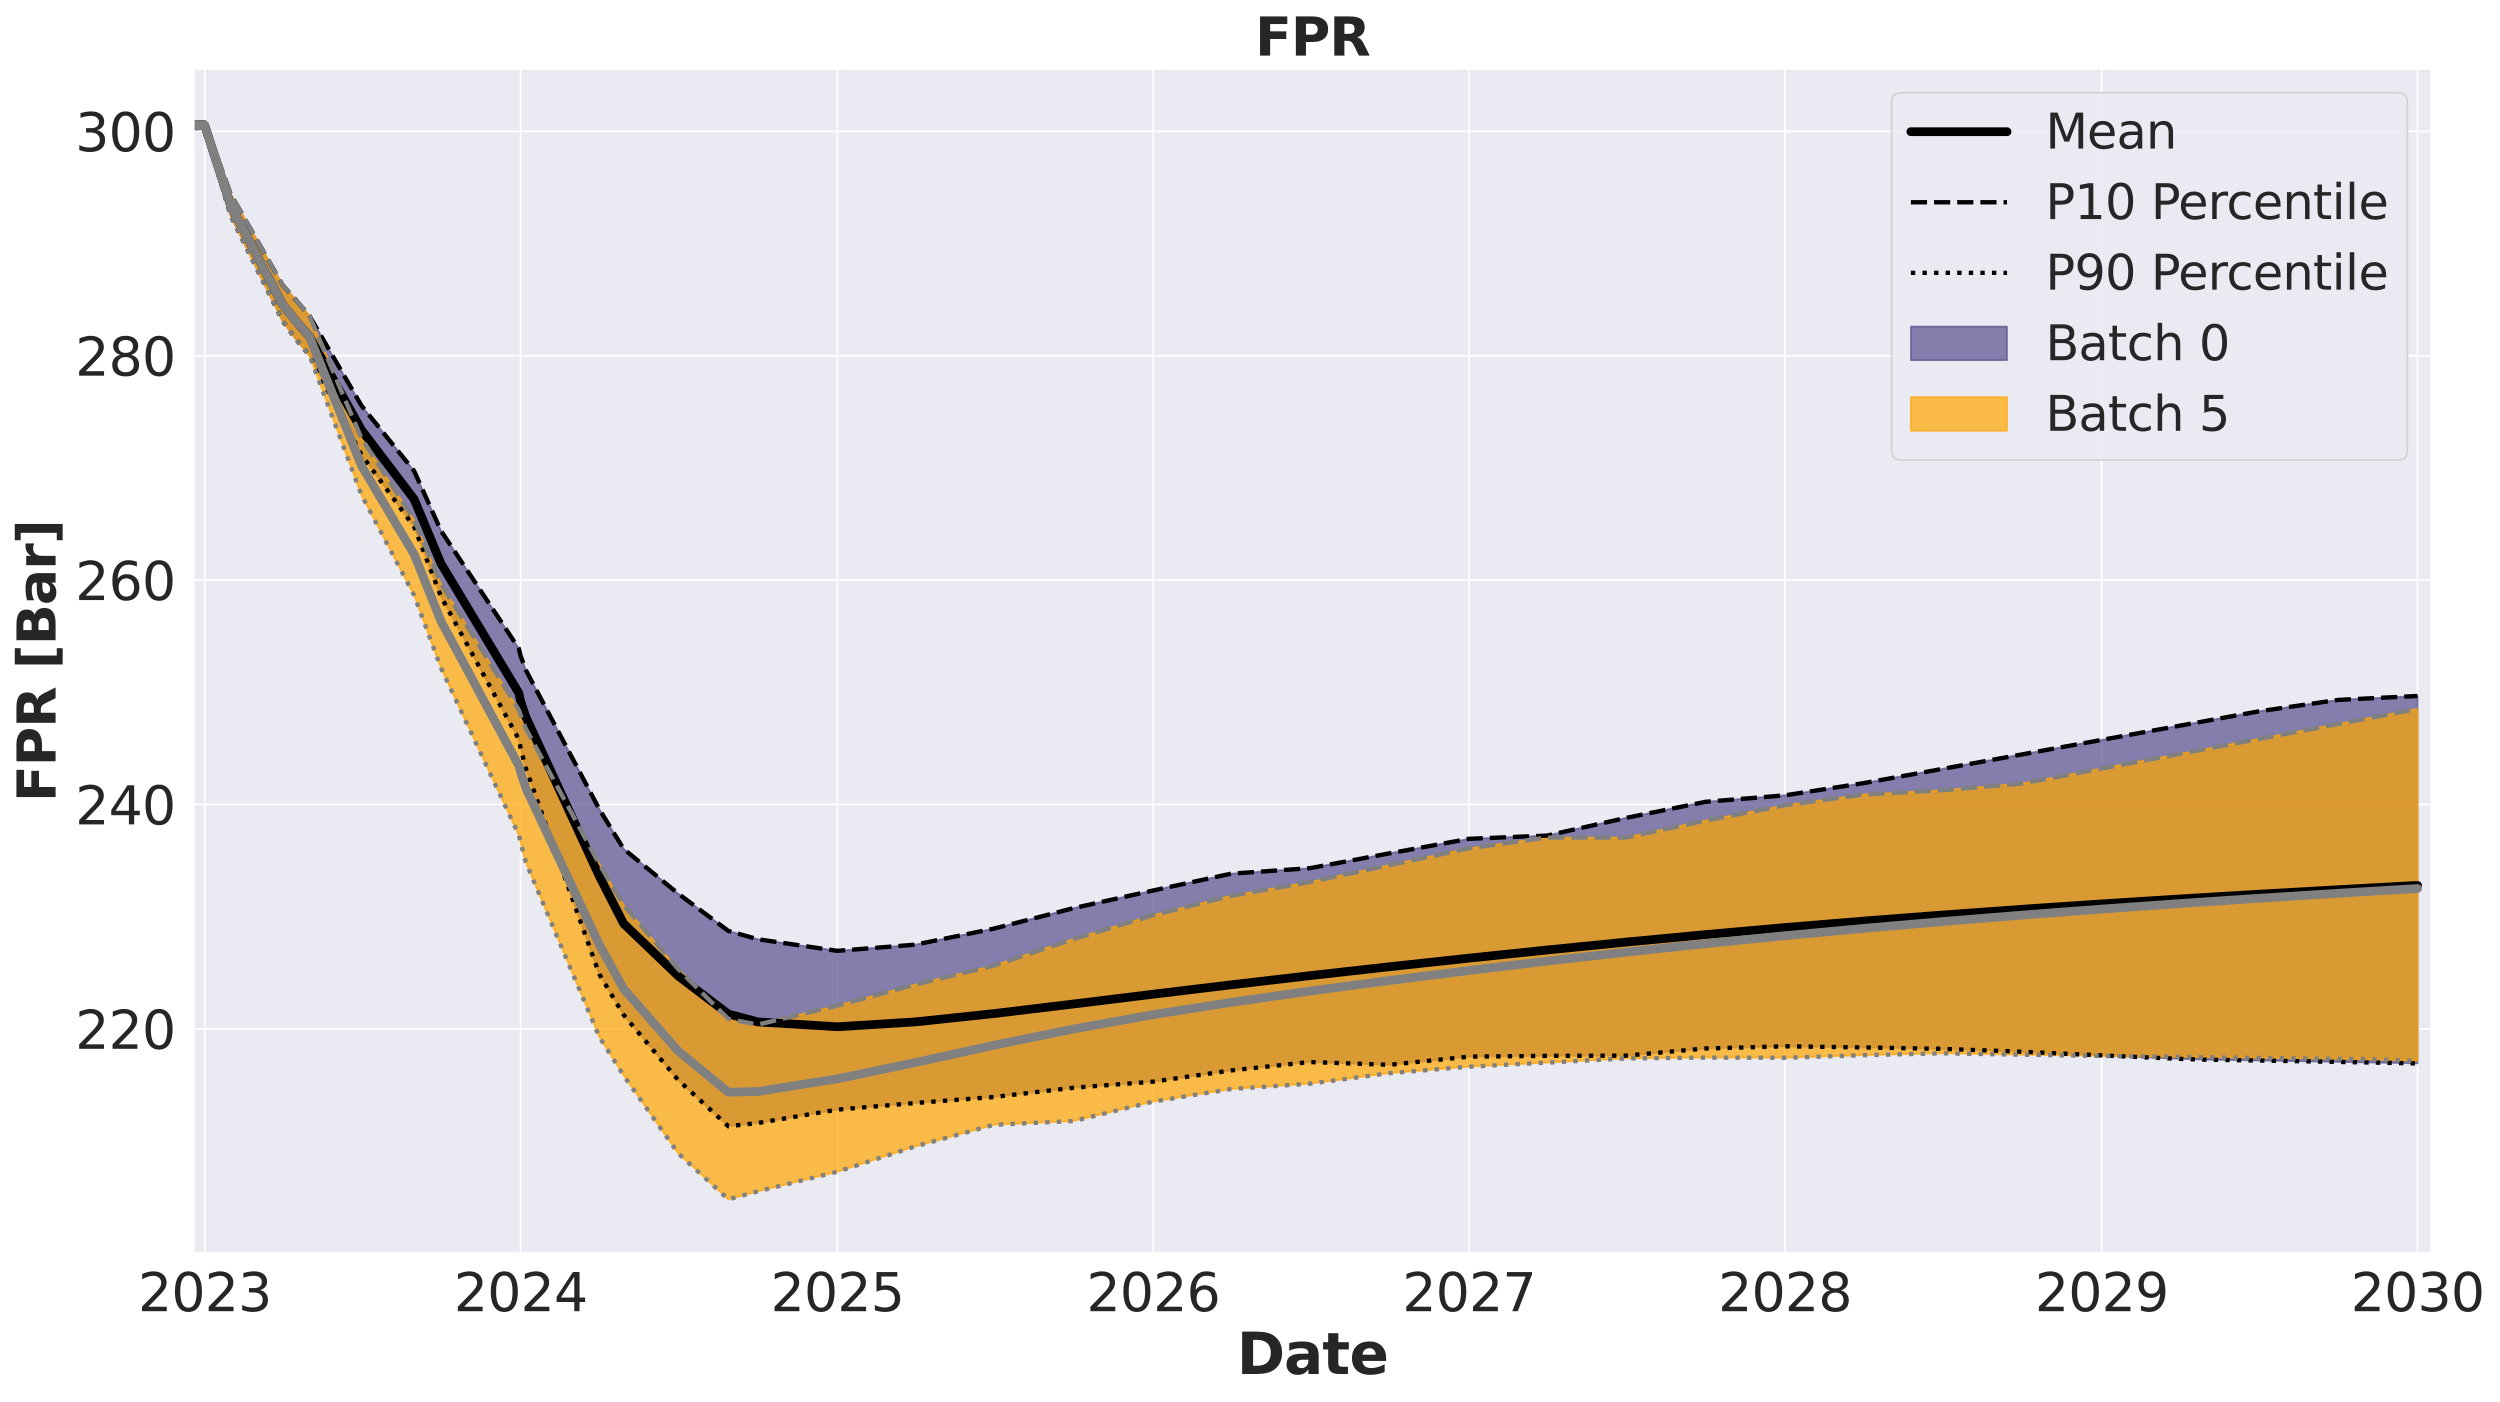 <?xml version="1.0" encoding="utf-8" standalone="no"?>
<!DOCTYPE svg PUBLIC "-//W3C//DTD SVG 1.1//EN"
  "http://www.w3.org/Graphics/SVG/1.1/DTD/svg11.dtd">
<svg xmlns:xlink="http://www.w3.org/1999/xlink" width="1143.945pt" height="641.331pt" viewBox="0 0 1143.945 641.331" xmlns="http://www.w3.org/2000/svg" version="1.1">
 <defs>
  <style type="text/css">*{stroke-linejoin: round; stroke-linecap: butt}</style>
 </defs>
 <g id="figure_1">
  <g id="patch_1">
   <path d="M 0 641.331 
L 1143.945 641.331 
L 1143.945 0 
L 0 0 
z
" style="fill: #ffffff"/>
  </g>
  <g id="axes_1">
   <g id="patch_2">
    <path d="M 88.537 573.44 
L 1112.54 573.44 
L 1112.54 31.436 
L 88.537 31.436 
z
" style="fill: #eaeaf2"/>
   </g>
   <g id="matplotlib.axis_1">
    <g id="xtick_1">
     <g id="line2d_1">
      <path d="M 93.685 573.44 
L 93.685 31.436 
" clip-path="url(#pf2d65173dc)" style="fill: none; stroke: #ffffff; stroke-width: 0.8; stroke-linecap: round"/>
     </g>
     <g id="text_1">
      <!-- 2023 -->
      <g style="fill: #262626" transform="translate(63.145 599.976) scale(0.24 -0.24)">
       <defs>
        <path id="DejaVuSans-32" d="M 1228 531 
L 3431 531 
L 3431 0 
L 469 0 
L 469 531 
Q 828 903 1448 1529 
Q 2069 2156 2228 2338 
Q 2531 2678 2651 2914 
Q 2772 3150 2772 3378 
Q 2772 3750 2511 3984 
Q 2250 4219 1831 4219 
Q 1534 4219 1204 4116 
Q 875 4013 500 3803 
L 500 4441 
Q 881 4594 1212 4672 
Q 1544 4750 1819 4750 
Q 2544 4750 2975 4387 
Q 3406 4025 3406 3419 
Q 3406 3131 3298 2873 
Q 3191 2616 2906 2266 
Q 2828 2175 2409 1742 
Q 1991 1309 1228 531 
z
" transform="scale(0.016)"/>
        <path id="DejaVuSans-30" d="M 2034 4250 
Q 1547 4250 1301 3770 
Q 1056 3291 1056 2328 
Q 1056 1369 1301 889 
Q 1547 409 2034 409 
Q 2525 409 2770 889 
Q 3016 1369 3016 2328 
Q 3016 3291 2770 3770 
Q 2525 4250 2034 4250 
z
M 2034 4750 
Q 2819 4750 3233 4129 
Q 3647 3509 3647 2328 
Q 3647 1150 3233 529 
Q 2819 -91 2034 -91 
Q 1250 -91 836 529 
Q 422 1150 422 2328 
Q 422 3509 836 4129 
Q 1250 4750 2034 4750 
z
" transform="scale(0.016)"/>
        <path id="DejaVuSans-33" d="M 2597 2516 
Q 3050 2419 3304 2112 
Q 3559 1806 3559 1356 
Q 3559 666 3084 287 
Q 2609 -91 1734 -91 
Q 1441 -91 1130 -33 
Q 819 25 488 141 
L 488 750 
Q 750 597 1062 519 
Q 1375 441 1716 441 
Q 2309 441 2620 675 
Q 2931 909 2931 1356 
Q 2931 1769 2642 2001 
Q 2353 2234 1838 2234 
L 1294 2234 
L 1294 2753 
L 1863 2753 
Q 2328 2753 2575 2939 
Q 2822 3125 2822 3475 
Q 2822 3834 2567 4026 
Q 2313 4219 1838 4219 
Q 1578 4219 1281 4162 
Q 984 4106 628 3988 
L 628 4550 
Q 988 4650 1302 4700 
Q 1616 4750 1894 4750 
Q 2613 4750 3031 4423 
Q 3450 4097 3450 3541 
Q 3450 3153 3228 2886 
Q 3006 2619 2597 2516 
z
" transform="scale(0.016)"/>
       </defs>
       <use xlink:href="#DejaVuSans-32"/>
       <use xlink:href="#DejaVuSans-30" transform="translate(63.623 0)"/>
       <use xlink:href="#DejaVuSans-32" transform="translate(127.246 0)"/>
       <use xlink:href="#DejaVuSans-33" transform="translate(190.869 0)"/>
      </g>
     </g>
    </g>
    <g id="xtick_2">
     <g id="line2d_2">
      <path d="M 238.218 573.44 
L 238.218 31.436 
" clip-path="url(#pf2d65173dc)" style="fill: none; stroke: #ffffff; stroke-width: 0.8; stroke-linecap: round"/>
     </g>
     <g id="text_2">
      <!-- 2024 -->
      <g style="fill: #262626" transform="translate(207.678 599.976) scale(0.24 -0.24)">
       <defs>
        <path id="DejaVuSans-34" d="M 2419 4116 
L 825 1625 
L 2419 1625 
L 2419 4116 
z
M 2253 4666 
L 3047 4666 
L 3047 1625 
L 3713 1625 
L 3713 1100 
L 3047 1100 
L 3047 0 
L 2419 0 
L 2419 1100 
L 313 1100 
L 313 1709 
L 2253 4666 
z
" transform="scale(0.016)"/>
       </defs>
       <use xlink:href="#DejaVuSans-32"/>
       <use xlink:href="#DejaVuSans-30" transform="translate(63.623 0)"/>
       <use xlink:href="#DejaVuSans-32" transform="translate(127.246 0)"/>
       <use xlink:href="#DejaVuSans-34" transform="translate(190.869 0)"/>
      </g>
     </g>
    </g>
    <g id="xtick_3">
     <g id="line2d_3">
      <path d="M 383.146 573.44 
L 383.146 31.436 
" clip-path="url(#pf2d65173dc)" style="fill: none; stroke: #ffffff; stroke-width: 0.8; stroke-linecap: round"/>
     </g>
     <g id="text_3">
      <!-- 2025 -->
      <g style="fill: #262626" transform="translate(352.606 599.976) scale(0.24 -0.24)">
       <defs>
        <path id="DejaVuSans-35" d="M 691 4666 
L 3169 4666 
L 3169 4134 
L 1269 4134 
L 1269 2991 
Q 1406 3038 1543 3061 
Q 1681 3084 1819 3084 
Q 2600 3084 3056 2656 
Q 3513 2228 3513 1497 
Q 3513 744 3044 326 
Q 2575 -91 1722 -91 
Q 1428 -91 1123 -41 
Q 819 9 494 109 
L 494 744 
Q 775 591 1075 516 
Q 1375 441 1709 441 
Q 2250 441 2565 725 
Q 2881 1009 2881 1497 
Q 2881 1984 2565 2268 
Q 2250 2553 1709 2553 
Q 1456 2553 1204 2497 
Q 953 2441 691 2322 
L 691 4666 
z
" transform="scale(0.016)"/>
       </defs>
       <use xlink:href="#DejaVuSans-32"/>
       <use xlink:href="#DejaVuSans-30" transform="translate(63.623 0)"/>
       <use xlink:href="#DejaVuSans-32" transform="translate(127.246 0)"/>
       <use xlink:href="#DejaVuSans-35" transform="translate(190.869 0)"/>
      </g>
     </g>
    </g>
    <g id="xtick_4">
     <g id="line2d_4">
      <path d="M 527.679 573.44 
L 527.679 31.436 
" clip-path="url(#pf2d65173dc)" style="fill: none; stroke: #ffffff; stroke-width: 0.8; stroke-linecap: round"/>
     </g>
     <g id="text_4">
      <!-- 2026 -->
      <g style="fill: #262626" transform="translate(497.139 599.976) scale(0.24 -0.24)">
       <defs>
        <path id="DejaVuSans-36" d="M 2113 2584 
Q 1688 2584 1439 2293 
Q 1191 2003 1191 1497 
Q 1191 994 1439 701 
Q 1688 409 2113 409 
Q 2538 409 2786 701 
Q 3034 994 3034 1497 
Q 3034 2003 2786 2293 
Q 2538 2584 2113 2584 
z
M 3366 4563 
L 3366 3988 
Q 3128 4100 2886 4159 
Q 2644 4219 2406 4219 
Q 1781 4219 1451 3797 
Q 1122 3375 1075 2522 
Q 1259 2794 1537 2939 
Q 1816 3084 2150 3084 
Q 2853 3084 3261 2657 
Q 3669 2231 3669 1497 
Q 3669 778 3244 343 
Q 2819 -91 2113 -91 
Q 1303 -91 875 529 
Q 447 1150 447 2328 
Q 447 3434 972 4092 
Q 1497 4750 2381 4750 
Q 2619 4750 2861 4703 
Q 3103 4656 3366 4563 
z
" transform="scale(0.016)"/>
       </defs>
       <use xlink:href="#DejaVuSans-32"/>
       <use xlink:href="#DejaVuSans-30" transform="translate(63.623 0)"/>
       <use xlink:href="#DejaVuSans-32" transform="translate(127.246 0)"/>
       <use xlink:href="#DejaVuSans-36" transform="translate(190.869 0)"/>
      </g>
     </g>
    </g>
    <g id="xtick_5">
     <g id="line2d_5">
      <path d="M 672.211 573.44 
L 672.211 31.436 
" clip-path="url(#pf2d65173dc)" style="fill: none; stroke: #ffffff; stroke-width: 0.8; stroke-linecap: round"/>
     </g>
     <g id="text_5">
      <!-- 2027 -->
      <g style="fill: #262626" transform="translate(641.671 599.976) scale(0.24 -0.24)">
       <defs>
        <path id="DejaVuSans-37" d="M 525 4666 
L 3525 4666 
L 3525 4397 
L 1831 0 
L 1172 0 
L 2766 4134 
L 525 4134 
L 525 4666 
z
" transform="scale(0.016)"/>
       </defs>
       <use xlink:href="#DejaVuSans-32"/>
       <use xlink:href="#DejaVuSans-30" transform="translate(63.623 0)"/>
       <use xlink:href="#DejaVuSans-32" transform="translate(127.246 0)"/>
       <use xlink:href="#DejaVuSans-37" transform="translate(190.869 0)"/>
      </g>
     </g>
    </g>
    <g id="xtick_6">
     <g id="line2d_6">
      <path d="M 816.744 573.44 
L 816.744 31.436 
" clip-path="url(#pf2d65173dc)" style="fill: none; stroke: #ffffff; stroke-width: 0.8; stroke-linecap: round"/>
     </g>
     <g id="text_6">
      <!-- 2028 -->
      <g style="fill: #262626" transform="translate(786.204 599.976) scale(0.24 -0.24)">
       <defs>
        <path id="DejaVuSans-38" d="M 2034 2216 
Q 1584 2216 1326 1975 
Q 1069 1734 1069 1313 
Q 1069 891 1326 650 
Q 1584 409 2034 409 
Q 2484 409 2743 651 
Q 3003 894 3003 1313 
Q 3003 1734 2745 1975 
Q 2488 2216 2034 2216 
z
M 1403 2484 
Q 997 2584 770 2862 
Q 544 3141 544 3541 
Q 544 4100 942 4425 
Q 1341 4750 2034 4750 
Q 2731 4750 3128 4425 
Q 3525 4100 3525 3541 
Q 3525 3141 3298 2862 
Q 3072 2584 2669 2484 
Q 3125 2378 3379 2068 
Q 3634 1759 3634 1313 
Q 3634 634 3220 271 
Q 2806 -91 2034 -91 
Q 1263 -91 848 271 
Q 434 634 434 1313 
Q 434 1759 690 2068 
Q 947 2378 1403 2484 
z
M 1172 3481 
Q 1172 3119 1398 2916 
Q 1625 2713 2034 2713 
Q 2441 2713 2670 2916 
Q 2900 3119 2900 3481 
Q 2900 3844 2670 4047 
Q 2441 4250 2034 4250 
Q 1625 4250 1398 4047 
Q 1172 3844 1172 3481 
z
" transform="scale(0.016)"/>
       </defs>
       <use xlink:href="#DejaVuSans-32"/>
       <use xlink:href="#DejaVuSans-30" transform="translate(63.623 0)"/>
       <use xlink:href="#DejaVuSans-32" transform="translate(127.246 0)"/>
       <use xlink:href="#DejaVuSans-38" transform="translate(190.869 0)"/>
      </g>
     </g>
    </g>
    <g id="xtick_7">
     <g id="line2d_7">
      <path d="M 961.672 573.44 
L 961.672 31.436 
" clip-path="url(#pf2d65173dc)" style="fill: none; stroke: #ffffff; stroke-width: 0.8; stroke-linecap: round"/>
     </g>
     <g id="text_7">
      <!-- 2029 -->
      <g style="fill: #262626" transform="translate(931.132 599.976) scale(0.24 -0.24)">
       <defs>
        <path id="DejaVuSans-39" d="M 703 97 
L 703 672 
Q 941 559 1184 500 
Q 1428 441 1663 441 
Q 2288 441 2617 861 
Q 2947 1281 2994 2138 
Q 2813 1869 2534 1725 
Q 2256 1581 1919 1581 
Q 1219 1581 811 2004 
Q 403 2428 403 3163 
Q 403 3881 828 4315 
Q 1253 4750 1959 4750 
Q 2769 4750 3195 4129 
Q 3622 3509 3622 2328 
Q 3622 1225 3098 567 
Q 2575 -91 1691 -91 
Q 1453 -91 1209 -44 
Q 966 3 703 97 
z
M 1959 2075 
Q 2384 2075 2632 2365 
Q 2881 2656 2881 3163 
Q 2881 3666 2632 3958 
Q 2384 4250 1959 4250 
Q 1534 4250 1286 3958 
Q 1038 3666 1038 3163 
Q 1038 2656 1286 2365 
Q 1534 2075 1959 2075 
z
" transform="scale(0.016)"/>
       </defs>
       <use xlink:href="#DejaVuSans-32"/>
       <use xlink:href="#DejaVuSans-30" transform="translate(63.623 0)"/>
       <use xlink:href="#DejaVuSans-32" transform="translate(127.246 0)"/>
       <use xlink:href="#DejaVuSans-39" transform="translate(190.869 0)"/>
      </g>
     </g>
    </g>
    <g id="xtick_8">
     <g id="line2d_8">
      <path d="M 1106.205 573.44 
L 1106.205 31.436 
" clip-path="url(#pf2d65173dc)" style="fill: none; stroke: #ffffff; stroke-width: 0.8; stroke-linecap: round"/>
     </g>
     <g id="text_8">
      <!-- 2030 -->
      <g style="fill: #262626" transform="translate(1075.665 599.976) scale(0.24 -0.24)">
       <use xlink:href="#DejaVuSans-32"/>
       <use xlink:href="#DejaVuSans-30" transform="translate(63.623 0)"/>
       <use xlink:href="#DejaVuSans-33" transform="translate(127.246 0)"/>
       <use xlink:href="#DejaVuSans-30" transform="translate(190.869 0)"/>
      </g>
     </g>
    </g>
    <g id="text_9">
     <!-- Date -->
     <g style="fill: #262626" transform="translate(565.943 628.724) scale(0.26 -0.26)">
      <defs>
       <path id="DejaVuSans-Bold-44" d="M 1791 3756 
L 1791 909 
L 2222 909 
Q 2959 909 3348 1275 
Q 3738 1641 3738 2338 
Q 3738 3031 3350 3393 
Q 2963 3756 2222 3756 
L 1791 3756 
z
M 588 4666 
L 1856 4666 
Q 2919 4666 3439 4514 
Q 3959 4363 4331 4000 
Q 4659 3684 4818 3271 
Q 4978 2859 4978 2338 
Q 4978 1809 4818 1395 
Q 4659 981 4331 666 
Q 3956 303 3431 151 
Q 2906 0 1856 0 
L 588 0 
L 588 4666 
z
" transform="scale(0.016)"/>
       <path id="DejaVuSans-Bold-61" d="M 2106 1575 
Q 1756 1575 1579 1456 
Q 1403 1338 1403 1106 
Q 1403 894 1545 773 
Q 1688 653 1941 653 
Q 2256 653 2472 879 
Q 2688 1106 2688 1447 
L 2688 1575 
L 2106 1575 
z
M 3816 1997 
L 3816 0 
L 2688 0 
L 2688 519 
Q 2463 200 2181 54 
Q 1900 -91 1497 -91 
Q 953 -91 614 226 
Q 275 544 275 1050 
Q 275 1666 698 1953 
Q 1122 2241 2028 2241 
L 2688 2241 
L 2688 2328 
Q 2688 2594 2478 2717 
Q 2269 2841 1825 2841 
Q 1466 2841 1156 2769 
Q 847 2697 581 2553 
L 581 3406 
Q 941 3494 1303 3539 
Q 1666 3584 2028 3584 
Q 2975 3584 3395 3211 
Q 3816 2838 3816 1997 
z
" transform="scale(0.016)"/>
       <path id="DejaVuSans-Bold-74" d="M 1759 4494 
L 1759 3500 
L 2913 3500 
L 2913 2700 
L 1759 2700 
L 1759 1216 
Q 1759 972 1856 886 
Q 1953 800 2241 800 
L 2816 800 
L 2816 0 
L 1856 0 
Q 1194 0 917 276 
Q 641 553 641 1216 
L 641 2700 
L 84 2700 
L 84 3500 
L 641 3500 
L 641 4494 
L 1759 4494 
z
" transform="scale(0.016)"/>
       <path id="DejaVuSans-Bold-65" d="M 4031 1759 
L 4031 1441 
L 1416 1441 
Q 1456 1047 1700 850 
Q 1944 653 2381 653 
Q 2734 653 3104 758 
Q 3475 863 3866 1075 
L 3866 213 
Q 3469 63 3072 -14 
Q 2675 -91 2278 -91 
Q 1328 -91 801 392 
Q 275 875 275 1747 
Q 275 2603 792 3093 
Q 1309 3584 2216 3584 
Q 3041 3584 3536 3087 
Q 4031 2591 4031 1759 
z
M 2881 2131 
Q 2881 2450 2695 2645 
Q 2509 2841 2209 2841 
Q 1884 2841 1681 2658 
Q 1478 2475 1428 2131 
L 2881 2131 
z
" transform="scale(0.016)"/>
      </defs>
      <use xlink:href="#DejaVuSans-Bold-44"/>
      <use xlink:href="#DejaVuSans-Bold-61" transform="translate(83.008 0)"/>
      <use xlink:href="#DejaVuSans-Bold-74" transform="translate(150.488 0)"/>
      <use xlink:href="#DejaVuSans-Bold-65" transform="translate(198.291 0)"/>
     </g>
    </g>
   </g>
   <g id="matplotlib.axis_2">
    <g id="ytick_1">
     <g id="line2d_9">
      <path d="M 88.537 470.796 
L 1112.54 470.796 
" clip-path="url(#pf2d65173dc)" style="fill: none; stroke: #ffffff; stroke-width: 0.8; stroke-linecap: round"/>
     </g>
     <g id="text_10">
      <!-- 220 -->
      <g style="fill: #262626" transform="translate(34.428 479.914) scale(0.24 -0.24)">
       <use xlink:href="#DejaVuSans-32"/>
       <use xlink:href="#DejaVuSans-32" transform="translate(63.623 0)"/>
       <use xlink:href="#DejaVuSans-30" transform="translate(127.246 0)"/>
      </g>
     </g>
    </g>
    <g id="ytick_2">
     <g id="line2d_10">
      <path d="M 88.537 368.122 
L 1112.54 368.122 
" clip-path="url(#pf2d65173dc)" style="fill: none; stroke: #ffffff; stroke-width: 0.8; stroke-linecap: round"/>
     </g>
     <g id="text_11">
      <!-- 240 -->
      <g style="fill: #262626" transform="translate(34.428 377.24) scale(0.24 -0.24)">
       <use xlink:href="#DejaVuSans-32"/>
       <use xlink:href="#DejaVuSans-34" transform="translate(63.623 0)"/>
       <use xlink:href="#DejaVuSans-30" transform="translate(127.246 0)"/>
      </g>
     </g>
    </g>
    <g id="ytick_3">
     <g id="line2d_11">
      <path d="M 88.537 265.447 
L 1112.54 265.447 
" clip-path="url(#pf2d65173dc)" style="fill: none; stroke: #ffffff; stroke-width: 0.8; stroke-linecap: round"/>
     </g>
     <g id="text_12">
      <!-- 260 -->
      <g style="fill: #262626" transform="translate(34.428 274.565) scale(0.24 -0.24)">
       <use xlink:href="#DejaVuSans-32"/>
       <use xlink:href="#DejaVuSans-36" transform="translate(63.623 0)"/>
       <use xlink:href="#DejaVuSans-30" transform="translate(127.246 0)"/>
      </g>
     </g>
    </g>
    <g id="ytick_4">
     <g id="line2d_12">
      <path d="M 88.537 162.773 
L 1112.54 162.773 
" clip-path="url(#pf2d65173dc)" style="fill: none; stroke: #ffffff; stroke-width: 0.8; stroke-linecap: round"/>
     </g>
     <g id="text_13">
      <!-- 280 -->
      <g style="fill: #262626" transform="translate(34.428 171.891) scale(0.24 -0.24)">
       <use xlink:href="#DejaVuSans-32"/>
       <use xlink:href="#DejaVuSans-38" transform="translate(63.623 0)"/>
       <use xlink:href="#DejaVuSans-30" transform="translate(127.246 0)"/>
      </g>
     </g>
    </g>
    <g id="ytick_5">
     <g id="line2d_13">
      <path d="M 88.537 60.099 
L 1112.54 60.099 
" clip-path="url(#pf2d65173dc)" style="fill: none; stroke: #ffffff; stroke-width: 0.8; stroke-linecap: round"/>
     </g>
     <g id="text_14">
      <!-- 300 -->
      <g style="fill: #262626" transform="translate(34.428 69.217) scale(0.24 -0.24)">
       <use xlink:href="#DejaVuSans-33"/>
       <use xlink:href="#DejaVuSans-30" transform="translate(63.623 0)"/>
       <use xlink:href="#DejaVuSans-30" transform="translate(127.246 0)"/>
      </g>
     </g>
    </g>
    <g id="text_15">
     <!-- FPR [Bar] -->
     <g style="fill: #262626" transform="translate(25.436 366.979) rotate(-90) scale(0.24 -0.24)">
      <defs>
       <path id="DejaVuSans-Bold-46" d="M 588 4666 
L 3834 4666 
L 3834 3756 
L 1791 3756 
L 1791 2888 
L 3713 2888 
L 3713 1978 
L 1791 1978 
L 1791 0 
L 588 0 
L 588 4666 
z
" transform="scale(0.016)"/>
       <path id="DejaVuSans-Bold-50" d="M 588 4666 
L 2584 4666 
Q 3475 4666 3951 4270 
Q 4428 3875 4428 3144 
Q 4428 2409 3951 2014 
Q 3475 1619 2584 1619 
L 1791 1619 
L 1791 0 
L 588 0 
L 588 4666 
z
M 1791 3794 
L 1791 2491 
L 2456 2491 
Q 2806 2491 2997 2661 
Q 3188 2831 3188 3144 
Q 3188 3456 2997 3625 
Q 2806 3794 2456 3794 
L 1791 3794 
z
" transform="scale(0.016)"/>
       <path id="DejaVuSans-Bold-52" d="M 2297 2597 
Q 2675 2597 2839 2737 
Q 3003 2878 3003 3200 
Q 3003 3519 2839 3656 
Q 2675 3794 2297 3794 
L 1791 3794 
L 1791 2597 
L 2297 2597 
z
M 1791 1766 
L 1791 0 
L 588 0 
L 588 4666 
L 2425 4666 
Q 3347 4666 3776 4356 
Q 4206 4047 4206 3378 
Q 4206 2916 3982 2619 
Q 3759 2322 3309 2181 
Q 3556 2125 3751 1926 
Q 3947 1728 4147 1325 
L 4800 0 
L 3519 0 
L 2950 1159 
Q 2778 1509 2601 1637 
Q 2425 1766 2131 1766 
L 1791 1766 
z
" transform="scale(0.016)"/>
       <path id="DejaVuSans-Bold-20" transform="scale(0.016)"/>
       <path id="DejaVuSans-Bold-5b" d="M 550 4863 
L 2491 4863 
L 2491 4159 
L 1613 4159 
L 1613 -141 
L 2491 -141 
L 2491 -844 
L 550 -844 
L 550 4863 
z
" transform="scale(0.016)"/>
       <path id="DejaVuSans-Bold-42" d="M 2456 2859 
Q 2741 2859 2887 2984 
Q 3034 3109 3034 3353 
Q 3034 3594 2887 3720 
Q 2741 3847 2456 3847 
L 1791 3847 
L 1791 2859 
L 2456 2859 
z
M 2497 819 
Q 2859 819 3042 972 
Q 3225 1125 3225 1434 
Q 3225 1738 3044 1889 
Q 2863 2041 2497 2041 
L 1791 2041 
L 1791 819 
L 2497 819 
z
M 3616 2497 
Q 4003 2384 4215 2081 
Q 4428 1778 4428 1338 
Q 4428 663 3972 331 
Q 3516 0 2584 0 
L 588 0 
L 588 4666 
L 2394 4666 
Q 3366 4666 3802 4372 
Q 4238 4078 4238 3431 
Q 4238 3091 4078 2852 
Q 3919 2613 3616 2497 
z
" transform="scale(0.016)"/>
       <path id="DejaVuSans-Bold-72" d="M 3138 2547 
Q 2991 2616 2845 2648 
Q 2700 2681 2553 2681 
Q 2122 2681 1889 2404 
Q 1656 2128 1656 1613 
L 1656 0 
L 538 0 
L 538 3500 
L 1656 3500 
L 1656 2925 
Q 1872 3269 2151 3426 
Q 2431 3584 2822 3584 
Q 2878 3584 2943 3579 
Q 3009 3575 3134 3559 
L 3138 2547 
z
" transform="scale(0.016)"/>
       <path id="DejaVuSans-Bold-5d" d="M 2375 -844 
L 434 -844 
L 434 -141 
L 1313 -141 
L 1313 4159 
L 434 4159 
L 434 4863 
L 2375 4863 
L 2375 -844 
z
" transform="scale(0.016)"/>
      </defs>
      <use xlink:href="#DejaVuSans-Bold-46"/>
      <use xlink:href="#DejaVuSans-Bold-50" transform="translate(68.311 0)"/>
      <use xlink:href="#DejaVuSans-Bold-52" transform="translate(141.602 0)"/>
      <use xlink:href="#DejaVuSans-Bold-20" transform="translate(218.604 0)"/>
      <use xlink:href="#DejaVuSans-Bold-5b" transform="translate(253.418 0)"/>
      <use xlink:href="#DejaVuSans-Bold-42" transform="translate(299.121 0)"/>
      <use xlink:href="#DejaVuSans-Bold-61" transform="translate(375.342 0)"/>
      <use xlink:href="#DejaVuSans-Bold-72" transform="translate(442.822 0)"/>
      <use xlink:href="#DejaVuSans-Bold-5d" transform="translate(492.139 0)"/>
     </g>
    </g>
   </g>
   <g id="FillBetweenPolyCollection_1">
    <defs>
     <path id="m010160a6f9" d="M 46.564 -585.258 
L 46.564 -582.747 
L 47.752 -582.747 
L 51.315 -582.747 
L 62.007 -582.747 
L 73.886 -582.747 
L 85.766 -582.747 
L 93.685 -582.747 
L 105.565 -542.577 
L 129.323 -494.429 
L 135.461 -486.014 
L 141.599 -478.725 
L 165.358 -433.307 
L 189.512 -400.216 
L 201.788 -368.338 
L 237.426 -302.969 
L 238.218 -299.067 
L 240.594 -289.771 
L 274.252 -195.506 
L 285.339 -176.953 
L 310.286 -147.175 
L 333.253 -125.98 
L 346.716 -127.454 
L 383.146 -133.587 
L 418.784 -136.619 
L 454.819 -139.362 
L 491.249 -143.603 
L 527.679 -146.381 
L 563.317 -151.528 
L 599.351 -155.367 
L 635.781 -154.1 
L 672.211 -157.844 
L 707.849 -158.193 
L 743.884 -158.287 
L 780.314 -161.568 
L 816.744 -162.561 
L 852.778 -162.053 
L 888.812 -161.391 
L 925.242 -160.085 
L 937.121 -159.525 
L 961.672 -158.398 
L 973.552 -157.868 
L 997.31 -156.837 
L 1009.19 -156.45 
L 1021.069 -156.266 
L 1027.207 -156.167 
L 1033.345 -156.067 
L 1069.775 -155.433 
L 1081.654 -155.212 
L 1093.533 -154.984 
L 1099.869 -154.861 
L 1106.205 -154.737 
L 1106.205 -322.856 
L 1106.205 -322.856 
L 1099.869 -322.551 
L 1093.533 -322.242 
L 1081.654 -321.658 
L 1069.775 -321.057 
L 1033.345 -315.8 
L 1027.207 -314.686 
L 1021.069 -313.571 
L 1009.19 -311.414 
L 997.31 -309.255 
L 973.552 -304.932 
L 961.672 -302.769 
L 937.121 -298.295 
L 925.242 -296.133 
L 888.812 -289.508 
L 852.778 -283 
L 816.744 -277.404 
L 780.314 -274.419 
L 743.884 -267.045 
L 707.849 -258.987 
L 672.211 -257.51 
L 635.781 -250.856 
L 599.351 -244.074 
L 563.317 -241.551 
L 527.679 -233.872 
L 491.249 -225.791 
L 454.819 -216.422 
L 418.784 -209.072 
L 383.146 -206.244 
L 346.716 -211.554 
L 333.253 -215.385 
L 310.286 -232.447 
L 285.339 -252.911 
L 274.252 -271.023 
L 240.594 -334.745 
L 238.218 -341.195 
L 237.426 -344.546 
L 201.788 -398.468 
L 189.512 -425.799 
L 165.358 -455.777 
L 141.599 -496.841 
L 135.461 -503.98 
L 129.323 -510.856 
L 105.565 -552.464 
L 93.685 -585.258 
L 85.766 -585.258 
L 73.886 -585.258 
L 62.007 -585.258 
L 51.315 -585.258 
L 47.752 -585.258 
L 46.564 -585.258 
z
" style="stroke: #58508d; stroke-opacity: 0.7; stroke-width: 0.8"/>
    </defs>
    <g clip-path="url(#pf2d65173dc)">
     <use xlink:href="#m010160a6f9" x="0" y="641.331" style="fill: #58508d; fill-opacity: 0.7; stroke: #58508d; stroke-opacity: 0.7; stroke-width: 0.8"/>
    </g>
   </g>
   <g id="FillBetweenPolyCollection_2">
    <defs>
     <path id="m6abb16fd85" d="M 46.564 -585.258 
L 46.564 -582.747 
L 47.752 -582.747 
L 51.315 -582.747 
L 62.007 -582.747 
L 73.886 -582.747 
L 85.766 -582.747 
L 93.685 -582.747 
L 105.565 -542.577 
L 129.323 -494.429 
L 135.461 -486.014 
L 141.599 -478.725 
L 165.358 -414.922 
L 189.512 -368.915 
L 201.788 -335.686 
L 237.426 -259.155 
L 238.218 -255.749 
L 240.594 -246.794 
L 274.252 -166.838 
L 285.339 -149.249 
L 310.286 -113.627 
L 333.253 -92.527 
L 346.716 -96.178 
L 383.146 -105.165 
L 418.784 -116.744 
L 454.819 -126.643 
L 491.249 -128.359 
L 527.679 -137.272 
L 563.317 -143.013 
L 599.351 -145.446 
L 635.781 -150.264 
L 672.211 -153.237 
L 707.849 -155.099 
L 743.884 -156.995 
L 780.314 -157.377 
L 816.744 -157.3 
L 852.778 -158.509 
L 888.812 -159.355 
L 925.242 -158.716 
L 937.121 -158.528 
L 961.672 -158.163 
L 973.552 -157.999 
L 997.31 -157.687 
L 1009.19 -157.538 
L 1021.069 -157.397 
L 1027.207 -157.324 
L 1033.345 -157.252 
L 1069.775 -156.84 
L 1081.654 -156.674 
L 1093.533 -156.29 
L 1099.869 -156.086 
L 1106.205 -155.883 
L 1106.205 -316.969 
L 1106.205 -316.969 
L 1099.869 -315.763 
L 1093.533 -314.559 
L 1081.654 -312.307 
L 1069.775 -310.058 
L 1033.345 -303.173 
L 1027.207 -302.014 
L 1021.069 -300.855 
L 1009.19 -298.615 
L 997.31 -296.377 
L 973.552 -291.903 
L 961.672 -289.669 
L 937.121 -285.052 
L 925.242 -282.823 
L 888.812 -279.748 
L 852.778 -277.809 
L 816.744 -272.87 
L 780.314 -265.866 
L 743.884 -258.098 
L 707.849 -258.073 
L 672.211 -253.181 
L 635.781 -245.488 
L 599.351 -237.726 
L 563.317 -231.437 
L 527.679 -222.578 
L 491.249 -211.672 
L 454.819 -199.54 
L 418.784 -190.827 
L 383.146 -181.209 
L 346.716 -172.473 
L 333.253 -175.116 
L 310.286 -197.913 
L 285.339 -227.232 
L 274.252 -245.874 
L 240.594 -307.976 
L 238.218 -314.13 
L 237.426 -316.389 
L 201.788 -374.269 
L 189.512 -403.467 
L 165.358 -440.874 
L 141.599 -496.841 
L 135.461 -503.98 
L 129.323 -510.856 
L 105.565 -552.464 
L 93.685 -585.258 
L 85.766 -585.258 
L 73.886 -585.258 
L 62.007 -585.258 
L 51.315 -585.258 
L 47.752 -585.258 
L 46.564 -585.258 
z
" style="stroke: #ffa600; stroke-opacity: 0.7; stroke-width: 0.8"/>
    </defs>
    <g clip-path="url(#pf2d65173dc)">
     <use xlink:href="#m6abb16fd85" x="0" y="641.331" style="fill: #ffa600; fill-opacity: 0.7; stroke: #ffa600; stroke-opacity: 0.7; stroke-width: 0.8"/>
    </g>
   </g>
   <g id="line2d_14">
    <path d="M 46.564 57.397 
L 47.752 57.397 
L 51.315 57.397 
L 62.007 57.397 
L 73.886 57.397 
L 85.766 57.397 
L 93.685 57.397 
L 105.565 94.084 
L 129.323 139.329 
L 135.461 146.979 
L 141.599 153.997 
L 165.358 196.669 
L 189.512 228.482 
L 201.788 257.897 
L 237.426 317.158 
L 238.218 320.844 
L 240.594 328.034 
L 274.252 400.951 
L 285.339 422.596 
L 310.286 446.546 
L 333.253 463.985 
L 346.716 467.604 
L 383.146 469.821 
L 418.784 467.594 
L 454.819 463.786 
L 491.249 459.394 
L 527.679 454.914 
L 563.317 450.628 
L 599.351 446.431 
L 635.781 442.35 
L 672.211 438.411 
L 707.849 434.697 
L 743.884 431.096 
L 780.314 427.651 
L 816.744 424.427 
L 852.778 421.459 
L 888.812 418.691 
L 925.242 416.068 
L 937.121 415.251 
L 961.672 413.613 
L 973.552 412.846 
L 997.31 411.357 
L 1009.19 410.632 
L 1021.069 409.92 
L 1027.207 409.554 
L 1033.345 409.192 
L 1069.775 407.116 
L 1081.654 406.463 
L 1093.533 405.819 
L 1099.869 405.478 
L 1106.205 405.14 
" clip-path="url(#pf2d65173dc)" style="fill: none; stroke: #000000; stroke-width: 4; stroke-linecap: round"/>
   </g>
   <g id="line2d_15">
    <path d="M 46.564 56.073 
L 47.752 56.073 
L 51.315 56.073 
L 62.007 56.073 
L 73.886 56.073 
L 85.766 56.073 
L 93.685 56.073 
L 105.565 88.867 
L 129.323 130.475 
L 135.461 137.351 
L 141.599 144.49 
L 165.358 185.554 
L 189.512 215.532 
L 201.788 242.863 
L 237.426 296.785 
L 238.218 300.136 
L 240.594 306.586 
L 274.252 370.308 
L 285.339 388.42 
L 310.286 408.883 
L 333.253 425.946 
L 346.716 429.777 
L 383.146 435.087 
L 418.784 432.259 
L 454.819 424.909 
L 491.249 415.539 
L 527.679 407.459 
L 563.317 399.78 
L 599.351 397.257 
L 635.781 390.474 
L 672.211 383.82 
L 707.849 382.344 
L 743.884 374.286 
L 780.314 366.912 
L 816.744 363.927 
L 852.778 358.331 
L 888.812 351.823 
L 925.242 345.198 
L 937.121 343.036 
L 961.672 338.562 
L 973.552 336.399 
L 997.31 332.075 
L 1009.19 329.916 
L 1021.069 327.76 
L 1027.207 326.645 
L 1033.345 325.531 
L 1069.775 320.274 
L 1081.654 319.673 
L 1093.533 319.089 
L 1099.869 318.78 
L 1106.205 318.475 
" clip-path="url(#pf2d65173dc)" style="fill: none; stroke-dasharray: 7.4,3.2; stroke-dashoffset: 0; stroke: #000000; stroke-width: 2"/>
   </g>
   <g id="line2d_16">
    <path d="M 46.564 58.584 
L 47.752 58.584 
L 51.315 58.584 
L 62.007 58.584 
L 73.886 58.584 
L 85.766 58.584 
L 93.685 58.584 
L 105.565 98.754 
L 129.323 146.902 
L 135.461 155.317 
L 141.599 162.606 
L 165.358 208.023 
L 189.512 241.115 
L 201.788 272.993 
L 237.426 338.361 
L 238.218 342.264 
L 240.594 351.56 
L 274.252 445.825 
L 285.339 464.378 
L 310.286 494.155 
L 333.253 515.351 
L 346.716 513.877 
L 383.146 507.744 
L 418.784 504.712 
L 454.819 501.969 
L 491.249 497.728 
L 527.679 494.95 
L 563.317 489.803 
L 599.351 485.964 
L 635.781 487.231 
L 672.211 483.487 
L 707.849 483.138 
L 743.884 483.044 
L 780.314 479.763 
L 816.744 478.77 
L 852.778 479.278 
L 888.812 479.94 
L 925.242 481.246 
L 937.121 481.806 
L 961.672 482.933 
L 973.552 483.463 
L 997.31 484.494 
L 1009.19 484.881 
L 1021.069 485.065 
L 1027.207 485.164 
L 1033.345 485.264 
L 1069.775 485.898 
L 1081.654 486.119 
L 1093.533 486.347 
L 1099.869 486.47 
L 1106.205 486.594 
" clip-path="url(#pf2d65173dc)" style="fill: none; stroke-dasharray: 2,3.3; stroke-dashoffset: 0; stroke: #000000; stroke-width: 2"/>
   </g>
   <g id="line2d_17">
    <path d="M 46.564 57.397 
L 47.752 57.397 
L 51.315 57.397 
L 62.007 57.397 
L 73.886 57.397 
L 85.766 57.397 
L 93.685 57.397 
L 105.565 94.084 
L 129.323 139.329 
L 135.461 146.979 
L 141.599 153.997 
L 165.358 213.031 
L 189.512 253.664 
L 201.788 284.256 
L 237.426 350.397 
L 238.218 353.298 
L 240.594 360.54 
L 274.252 432.253 
L 285.339 452.438 
L 310.286 480.904 
L 333.253 499.763 
L 346.716 499.447 
L 383.146 493.623 
L 418.784 486.191 
L 454.819 478.258 
L 491.249 470.833 
L 527.679 464.259 
L 563.317 458.643 
L 599.351 453.492 
L 635.781 448.656 
L 672.211 444.059 
L 707.849 439.784 
L 743.884 435.686 
L 780.314 431.796 
L 816.744 428.152 
L 852.778 424.803 
L 888.812 421.693 
L 925.242 418.742 
L 937.121 417.826 
L 961.672 415.987 
L 973.552 415.13 
L 997.31 413.464 
L 1009.19 412.656 
L 1021.069 411.864 
L 1027.207 411.457 
L 1033.345 411.055 
L 1069.775 408.754 
L 1081.654 408.032 
L 1093.533 407.323 
L 1099.869 406.946 
L 1106.205 406.573 
" clip-path="url(#pf2d65173dc)" style="fill: none; stroke: #808080; stroke-width: 4; stroke-linecap: round"/>
   </g>
   <g id="line2d_18">
    <path d="M 46.564 56.073 
L 47.752 56.073 
L 51.315 56.073 
L 62.007 56.073 
L 73.886 56.073 
L 85.766 56.073 
L 93.685 56.073 
L 105.565 88.867 
L 129.323 130.475 
L 135.461 137.351 
L 141.599 144.49 
L 165.358 200.457 
L 189.512 237.864 
L 201.788 267.062 
L 237.426 324.942 
L 238.218 327.201 
L 240.594 333.355 
L 274.252 395.457 
L 285.339 414.099 
L 310.286 443.418 
L 333.253 466.215 
L 346.716 468.858 
L 383.146 460.122 
L 418.784 450.503 
L 454.819 441.791 
L 491.249 429.658 
L 527.679 418.753 
L 563.317 409.894 
L 599.351 403.605 
L 635.781 395.843 
L 672.211 388.149 
L 707.849 383.258 
L 743.884 383.233 
L 780.314 375.464 
L 816.744 368.461 
L 852.778 363.521 
L 888.812 361.583 
L 925.242 358.507 
L 937.121 356.278 
L 961.672 351.662 
L 973.552 349.427 
L 997.31 344.954 
L 1009.19 342.716 
L 1021.069 340.476 
L 1027.207 339.317 
L 1033.345 338.158 
L 1069.775 331.273 
L 1081.654 329.024 
L 1093.533 326.772 
L 1099.869 325.568 
L 1106.205 324.362 
" clip-path="url(#pf2d65173dc)" style="fill: none; stroke-dasharray: 7.4,3.2; stroke-dashoffset: 0; stroke: #808080; stroke-width: 2"/>
   </g>
   <g id="line2d_19">
    <path d="M 46.564 58.584 
L 47.752 58.584 
L 51.315 58.584 
L 62.007 58.584 
L 73.886 58.584 
L 85.766 58.584 
L 93.685 58.584 
L 105.565 98.754 
L 129.323 146.902 
L 135.461 155.317 
L 141.599 162.606 
L 165.358 226.409 
L 189.512 272.416 
L 201.788 305.645 
L 237.426 382.176 
L 238.218 385.582 
L 240.594 394.537 
L 274.252 474.493 
L 285.339 492.081 
L 310.286 527.704 
L 333.253 548.804 
L 346.716 545.153 
L 383.146 536.166 
L 418.784 524.587 
L 454.819 514.688 
L 491.249 512.972 
L 527.679 504.058 
L 563.317 498.317 
L 599.351 495.885 
L 635.781 491.067 
L 672.211 488.094 
L 707.849 486.232 
L 743.884 484.336 
L 780.314 483.954 
L 816.744 484.031 
L 852.778 482.822 
L 888.812 481.976 
L 925.242 482.615 
L 937.121 482.802 
L 961.672 483.168 
L 973.552 483.332 
L 997.31 483.643 
L 1009.19 483.793 
L 1021.069 483.934 
L 1027.207 484.007 
L 1033.345 484.079 
L 1069.775 484.491 
L 1081.654 484.657 
L 1093.533 485.041 
L 1099.869 485.245 
L 1106.205 485.448 
" clip-path="url(#pf2d65173dc)" style="fill: none; stroke-dasharray: 2,3.3; stroke-dashoffset: 0; stroke: #808080; stroke-width: 2"/>
   </g>
   <g id="patch_3">
    <path d="M 88.537 573.44 
L 88.537 31.436 
" style="fill: none; stroke: #ffffff; stroke-linejoin: miter; stroke-linecap: square"/>
   </g>
   <g id="patch_4">
    <path d="M 1112.54 573.44 
L 1112.54 31.436 
" style="fill: none; stroke: #ffffff; stroke-linejoin: miter; stroke-linecap: square"/>
   </g>
   <g id="patch_5">
    <path d="M 88.537 573.44 
L 1112.54 573.44 
" style="fill: none; stroke: #ffffff; stroke-linejoin: miter; stroke-linecap: square"/>
   </g>
   <g id="patch_6">
    <path d="M 88.537 31.436 
L 1112.54 31.436 
" style="fill: none; stroke: #ffffff; stroke-linejoin: miter; stroke-linecap: square"/>
   </g>
   <g id="text_16">
    <!-- FPR -->
    <g style="fill: #262626" transform="translate(574.306 25.436) scale(0.24 -0.24)">
     <use xlink:href="#DejaVuSans-Bold-46"/>
     <use xlink:href="#DejaVuSans-Bold-50" transform="translate(68.311 0)"/>
     <use xlink:href="#DejaVuSans-Bold-52" transform="translate(141.602 0)"/>
    </g>
   </g>
   <g id="legend_1">
    <g id="patch_7">
     <path d="M 869.973 210.496 
L 1097.14 210.496 
Q 1101.54 210.496 1101.54 206.096 
L 1101.54 46.836 
Q 1101.54 42.436 1097.14 42.436 
L 869.973 42.436 
Q 865.573 42.436 865.573 46.836 
L 865.573 206.096 
Q 865.573 210.496 869.973 210.496 
z
" style="fill: #eaeaf2; opacity: 0.8; stroke: #cccccc; stroke-width: 0.8; stroke-linejoin: miter"/>
    </g>
    <g id="line2d_20">
     <path d="M 874.373 60.253 
L 896.373 60.253 
L 918.373 60.253 
" style="fill: none; stroke: #000000; stroke-width: 4; stroke-linecap: round"/>
    </g>
    <g id="text_17">
     <!-- Mean -->
     <g style="fill: #262626" transform="translate(935.973 67.953) scale(0.22 -0.22)">
      <defs>
       <path id="DejaVuSans-4d" d="M 628 4666 
L 1569 4666 
L 2759 1491 
L 3956 4666 
L 4897 4666 
L 4897 0 
L 4281 0 
L 4281 4097 
L 3078 897 
L 2444 897 
L 1241 4097 
L 1241 0 
L 628 0 
L 628 4666 
z
" transform="scale(0.016)"/>
       <path id="DejaVuSans-65" d="M 3597 1894 
L 3597 1613 
L 953 1613 
Q 991 1019 1311 708 
Q 1631 397 2203 397 
Q 2534 397 2845 478 
Q 3156 559 3463 722 
L 3463 178 
Q 3153 47 2828 -22 
Q 2503 -91 2169 -91 
Q 1331 -91 842 396 
Q 353 884 353 1716 
Q 353 2575 817 3079 
Q 1281 3584 2069 3584 
Q 2775 3584 3186 3129 
Q 3597 2675 3597 1894 
z
M 3022 2063 
Q 3016 2534 2758 2815 
Q 2500 3097 2075 3097 
Q 1594 3097 1305 2825 
Q 1016 2553 972 2059 
L 3022 2063 
z
" transform="scale(0.016)"/>
       <path id="DejaVuSans-61" d="M 2194 1759 
Q 1497 1759 1228 1600 
Q 959 1441 959 1056 
Q 959 750 1161 570 
Q 1363 391 1709 391 
Q 2188 391 2477 730 
Q 2766 1069 2766 1631 
L 2766 1759 
L 2194 1759 
z
M 3341 1997 
L 3341 0 
L 2766 0 
L 2766 531 
Q 2569 213 2275 61 
Q 1981 -91 1556 -91 
Q 1019 -91 701 211 
Q 384 513 384 1019 
Q 384 1609 779 1909 
Q 1175 2209 1959 2209 
L 2766 2209 
L 2766 2266 
Q 2766 2663 2505 2880 
Q 2244 3097 1772 3097 
Q 1472 3097 1187 3025 
Q 903 2953 641 2809 
L 641 3341 
Q 956 3463 1253 3523 
Q 1550 3584 1831 3584 
Q 2591 3584 2966 3190 
Q 3341 2797 3341 1997 
z
" transform="scale(0.016)"/>
       <path id="DejaVuSans-6e" d="M 3513 2113 
L 3513 0 
L 2938 0 
L 2938 2094 
Q 2938 2591 2744 2837 
Q 2550 3084 2163 3084 
Q 1697 3084 1428 2787 
Q 1159 2491 1159 1978 
L 1159 0 
L 581 0 
L 581 3500 
L 1159 3500 
L 1159 2956 
Q 1366 3272 1645 3428 
Q 1925 3584 2291 3584 
Q 2894 3584 3203 3211 
Q 3513 2838 3513 2113 
z
" transform="scale(0.016)"/>
      </defs>
      <use xlink:href="#DejaVuSans-4d"/>
      <use xlink:href="#DejaVuSans-65" transform="translate(86.279 0)"/>
      <use xlink:href="#DejaVuSans-61" transform="translate(147.803 0)"/>
      <use xlink:href="#DejaVuSans-6e" transform="translate(209.082 0)"/>
     </g>
    </g>
    <g id="line2d_21">
     <path d="M 874.373 92.545 
L 896.373 92.545 
L 918.373 92.545 
" style="fill: none; stroke-dasharray: 7.4,3.2; stroke-dashoffset: 0; stroke: #000000; stroke-width: 2"/>
    </g>
    <g id="text_18">
     <!-- P10 Percentile -->
     <g style="fill: #262626" transform="translate(935.973 100.245) scale(0.22 -0.22)">
      <defs>
       <path id="DejaVuSans-50" d="M 1259 4147 
L 1259 2394 
L 2053 2394 
Q 2494 2394 2734 2622 
Q 2975 2850 2975 3272 
Q 2975 3691 2734 3919 
Q 2494 4147 2053 4147 
L 1259 4147 
z
M 628 4666 
L 2053 4666 
Q 2838 4666 3239 4311 
Q 3641 3956 3641 3272 
Q 3641 2581 3239 2228 
Q 2838 1875 2053 1875 
L 1259 1875 
L 1259 0 
L 628 0 
L 628 4666 
z
" transform="scale(0.016)"/>
       <path id="DejaVuSans-31" d="M 794 531 
L 1825 531 
L 1825 4091 
L 703 3866 
L 703 4441 
L 1819 4666 
L 2450 4666 
L 2450 531 
L 3481 531 
L 3481 0 
L 794 0 
L 794 531 
z
" transform="scale(0.016)"/>
       <path id="DejaVuSans-20" transform="scale(0.016)"/>
       <path id="DejaVuSans-72" d="M 2631 2963 
Q 2534 3019 2420 3045 
Q 2306 3072 2169 3072 
Q 1681 3072 1420 2755 
Q 1159 2438 1159 1844 
L 1159 0 
L 581 0 
L 581 3500 
L 1159 3500 
L 1159 2956 
Q 1341 3275 1631 3429 
Q 1922 3584 2338 3584 
Q 2397 3584 2469 3576 
Q 2541 3569 2628 3553 
L 2631 2963 
z
" transform="scale(0.016)"/>
       <path id="DejaVuSans-63" d="M 3122 3366 
L 3122 2828 
Q 2878 2963 2633 3030 
Q 2388 3097 2138 3097 
Q 1578 3097 1268 2742 
Q 959 2388 959 1747 
Q 959 1106 1268 751 
Q 1578 397 2138 397 
Q 2388 397 2633 464 
Q 2878 531 3122 666 
L 3122 134 
Q 2881 22 2623 -34 
Q 2366 -91 2075 -91 
Q 1284 -91 818 406 
Q 353 903 353 1747 
Q 353 2603 823 3093 
Q 1294 3584 2113 3584 
Q 2378 3584 2631 3529 
Q 2884 3475 3122 3366 
z
" transform="scale(0.016)"/>
       <path id="DejaVuSans-74" d="M 1172 4494 
L 1172 3500 
L 2356 3500 
L 2356 3053 
L 1172 3053 
L 1172 1153 
Q 1172 725 1289 603 
Q 1406 481 1766 481 
L 2356 481 
L 2356 0 
L 1766 0 
Q 1100 0 847 248 
Q 594 497 594 1153 
L 594 3053 
L 172 3053 
L 172 3500 
L 594 3500 
L 594 4494 
L 1172 4494 
z
" transform="scale(0.016)"/>
       <path id="DejaVuSans-69" d="M 603 3500 
L 1178 3500 
L 1178 0 
L 603 0 
L 603 3500 
z
M 603 4863 
L 1178 4863 
L 1178 4134 
L 603 4134 
L 603 4863 
z
" transform="scale(0.016)"/>
       <path id="DejaVuSans-6c" d="M 603 4863 
L 1178 4863 
L 1178 0 
L 603 0 
L 603 4863 
z
" transform="scale(0.016)"/>
      </defs>
      <use xlink:href="#DejaVuSans-50"/>
      <use xlink:href="#DejaVuSans-31" transform="translate(60.303 0)"/>
      <use xlink:href="#DejaVuSans-30" transform="translate(123.926 0)"/>
      <use xlink:href="#DejaVuSans-20" transform="translate(187.549 0)"/>
      <use xlink:href="#DejaVuSans-50" transform="translate(219.336 0)"/>
      <use xlink:href="#DejaVuSans-65" transform="translate(276.014 0)"/>
      <use xlink:href="#DejaVuSans-72" transform="translate(337.537 0)"/>
      <use xlink:href="#DejaVuSans-63" transform="translate(376.4 0)"/>
      <use xlink:href="#DejaVuSans-65" transform="translate(431.381 0)"/>
      <use xlink:href="#DejaVuSans-6e" transform="translate(492.904 0)"/>
      <use xlink:href="#DejaVuSans-74" transform="translate(556.283 0)"/>
      <use xlink:href="#DejaVuSans-69" transform="translate(595.492 0)"/>
      <use xlink:href="#DejaVuSans-6c" transform="translate(623.275 0)"/>
      <use xlink:href="#DejaVuSans-65" transform="translate(651.059 0)"/>
     </g>
    </g>
    <g id="line2d_22">
     <path d="M 874.373 124.837 
L 896.373 124.837 
L 918.373 124.837 
" style="fill: none; stroke-dasharray: 2,3.3; stroke-dashoffset: 0; stroke: #000000; stroke-width: 2"/>
    </g>
    <g id="text_19">
     <!-- P90 Percentile -->
     <g style="fill: #262626" transform="translate(935.973 132.537) scale(0.22 -0.22)">
      <use xlink:href="#DejaVuSans-50"/>
      <use xlink:href="#DejaVuSans-39" transform="translate(60.303 0)"/>
      <use xlink:href="#DejaVuSans-30" transform="translate(123.926 0)"/>
      <use xlink:href="#DejaVuSans-20" transform="translate(187.549 0)"/>
      <use xlink:href="#DejaVuSans-50" transform="translate(219.336 0)"/>
      <use xlink:href="#DejaVuSans-65" transform="translate(276.014 0)"/>
      <use xlink:href="#DejaVuSans-72" transform="translate(337.537 0)"/>
      <use xlink:href="#DejaVuSans-63" transform="translate(376.4 0)"/>
      <use xlink:href="#DejaVuSans-65" transform="translate(431.381 0)"/>
      <use xlink:href="#DejaVuSans-6e" transform="translate(492.904 0)"/>
      <use xlink:href="#DejaVuSans-74" transform="translate(556.283 0)"/>
      <use xlink:href="#DejaVuSans-69" transform="translate(595.492 0)"/>
      <use xlink:href="#DejaVuSans-6c" transform="translate(623.275 0)"/>
      <use xlink:href="#DejaVuSans-65" transform="translate(651.059 0)"/>
     </g>
    </g>
    <g id="patch_8">
     <path d="M 874.373 164.828 
L 918.373 164.828 
L 918.373 149.428 
L 874.373 149.428 
z
" style="fill: #58508d; fill-opacity: 0.7; stroke: #58508d; stroke-opacity: 0.7; stroke-width: 0.8; stroke-linejoin: miter"/>
    </g>
    <g id="text_20">
     <!-- Batch 0 -->
     <g style="fill: #262626" transform="translate(935.973 164.828) scale(0.22 -0.22)">
      <defs>
       <path id="DejaVuSans-42" d="M 1259 2228 
L 1259 519 
L 2272 519 
Q 2781 519 3026 730 
Q 3272 941 3272 1375 
Q 3272 1813 3026 2020 
Q 2781 2228 2272 2228 
L 1259 2228 
z
M 1259 4147 
L 1259 2741 
L 2194 2741 
Q 2656 2741 2882 2914 
Q 3109 3088 3109 3444 
Q 3109 3797 2882 3972 
Q 2656 4147 2194 4147 
L 1259 4147 
z
M 628 4666 
L 2241 4666 
Q 2963 4666 3353 4366 
Q 3744 4066 3744 3513 
Q 3744 3084 3544 2831 
Q 3344 2578 2956 2516 
Q 3422 2416 3680 2098 
Q 3938 1781 3938 1306 
Q 3938 681 3513 340 
Q 3088 0 2303 0 
L 628 0 
L 628 4666 
z
" transform="scale(0.016)"/>
       <path id="DejaVuSans-68" d="M 3513 2113 
L 3513 0 
L 2938 0 
L 2938 2094 
Q 2938 2591 2744 2837 
Q 2550 3084 2163 3084 
Q 1697 3084 1428 2787 
Q 1159 2491 1159 1978 
L 1159 0 
L 581 0 
L 581 4863 
L 1159 4863 
L 1159 2956 
Q 1366 3272 1645 3428 
Q 1925 3584 2291 3584 
Q 2894 3584 3203 3211 
Q 3513 2838 3513 2113 
z
" transform="scale(0.016)"/>
      </defs>
      <use xlink:href="#DejaVuSans-42"/>
      <use xlink:href="#DejaVuSans-61" transform="translate(68.604 0)"/>
      <use xlink:href="#DejaVuSans-74" transform="translate(129.883 0)"/>
      <use xlink:href="#DejaVuSans-63" transform="translate(169.092 0)"/>
      <use xlink:href="#DejaVuSans-68" transform="translate(224.072 0)"/>
      <use xlink:href="#DejaVuSans-20" transform="translate(287.451 0)"/>
      <use xlink:href="#DejaVuSans-30" transform="translate(319.238 0)"/>
     </g>
    </g>
    <g id="patch_9">
     <path d="M 874.373 197.12 
L 918.373 197.12 
L 918.373 181.72 
L 874.373 181.72 
z
" style="fill: #ffa600; fill-opacity: 0.7; stroke: #ffa600; stroke-opacity: 0.7; stroke-width: 0.8; stroke-linejoin: miter"/>
    </g>
    <g id="text_21">
     <!-- Batch 5 -->
     <g style="fill: #262626" transform="translate(935.973 197.12) scale(0.22 -0.22)">
      <use xlink:href="#DejaVuSans-42"/>
      <use xlink:href="#DejaVuSans-61" transform="translate(68.604 0)"/>
      <use xlink:href="#DejaVuSans-74" transform="translate(129.883 0)"/>
      <use xlink:href="#DejaVuSans-63" transform="translate(169.092 0)"/>
      <use xlink:href="#DejaVuSans-68" transform="translate(224.072 0)"/>
      <use xlink:href="#DejaVuSans-20" transform="translate(287.451 0)"/>
      <use xlink:href="#DejaVuSans-35" transform="translate(319.238 0)"/>
     </g>
    </g>
   </g>
  </g>
 </g>
 <defs>
  <clipPath id="pf2d65173dc">
   <rect x="88.537" y="31.436" width="1024.003" height="542.004"/>
  </clipPath>
 </defs>
</svg>
